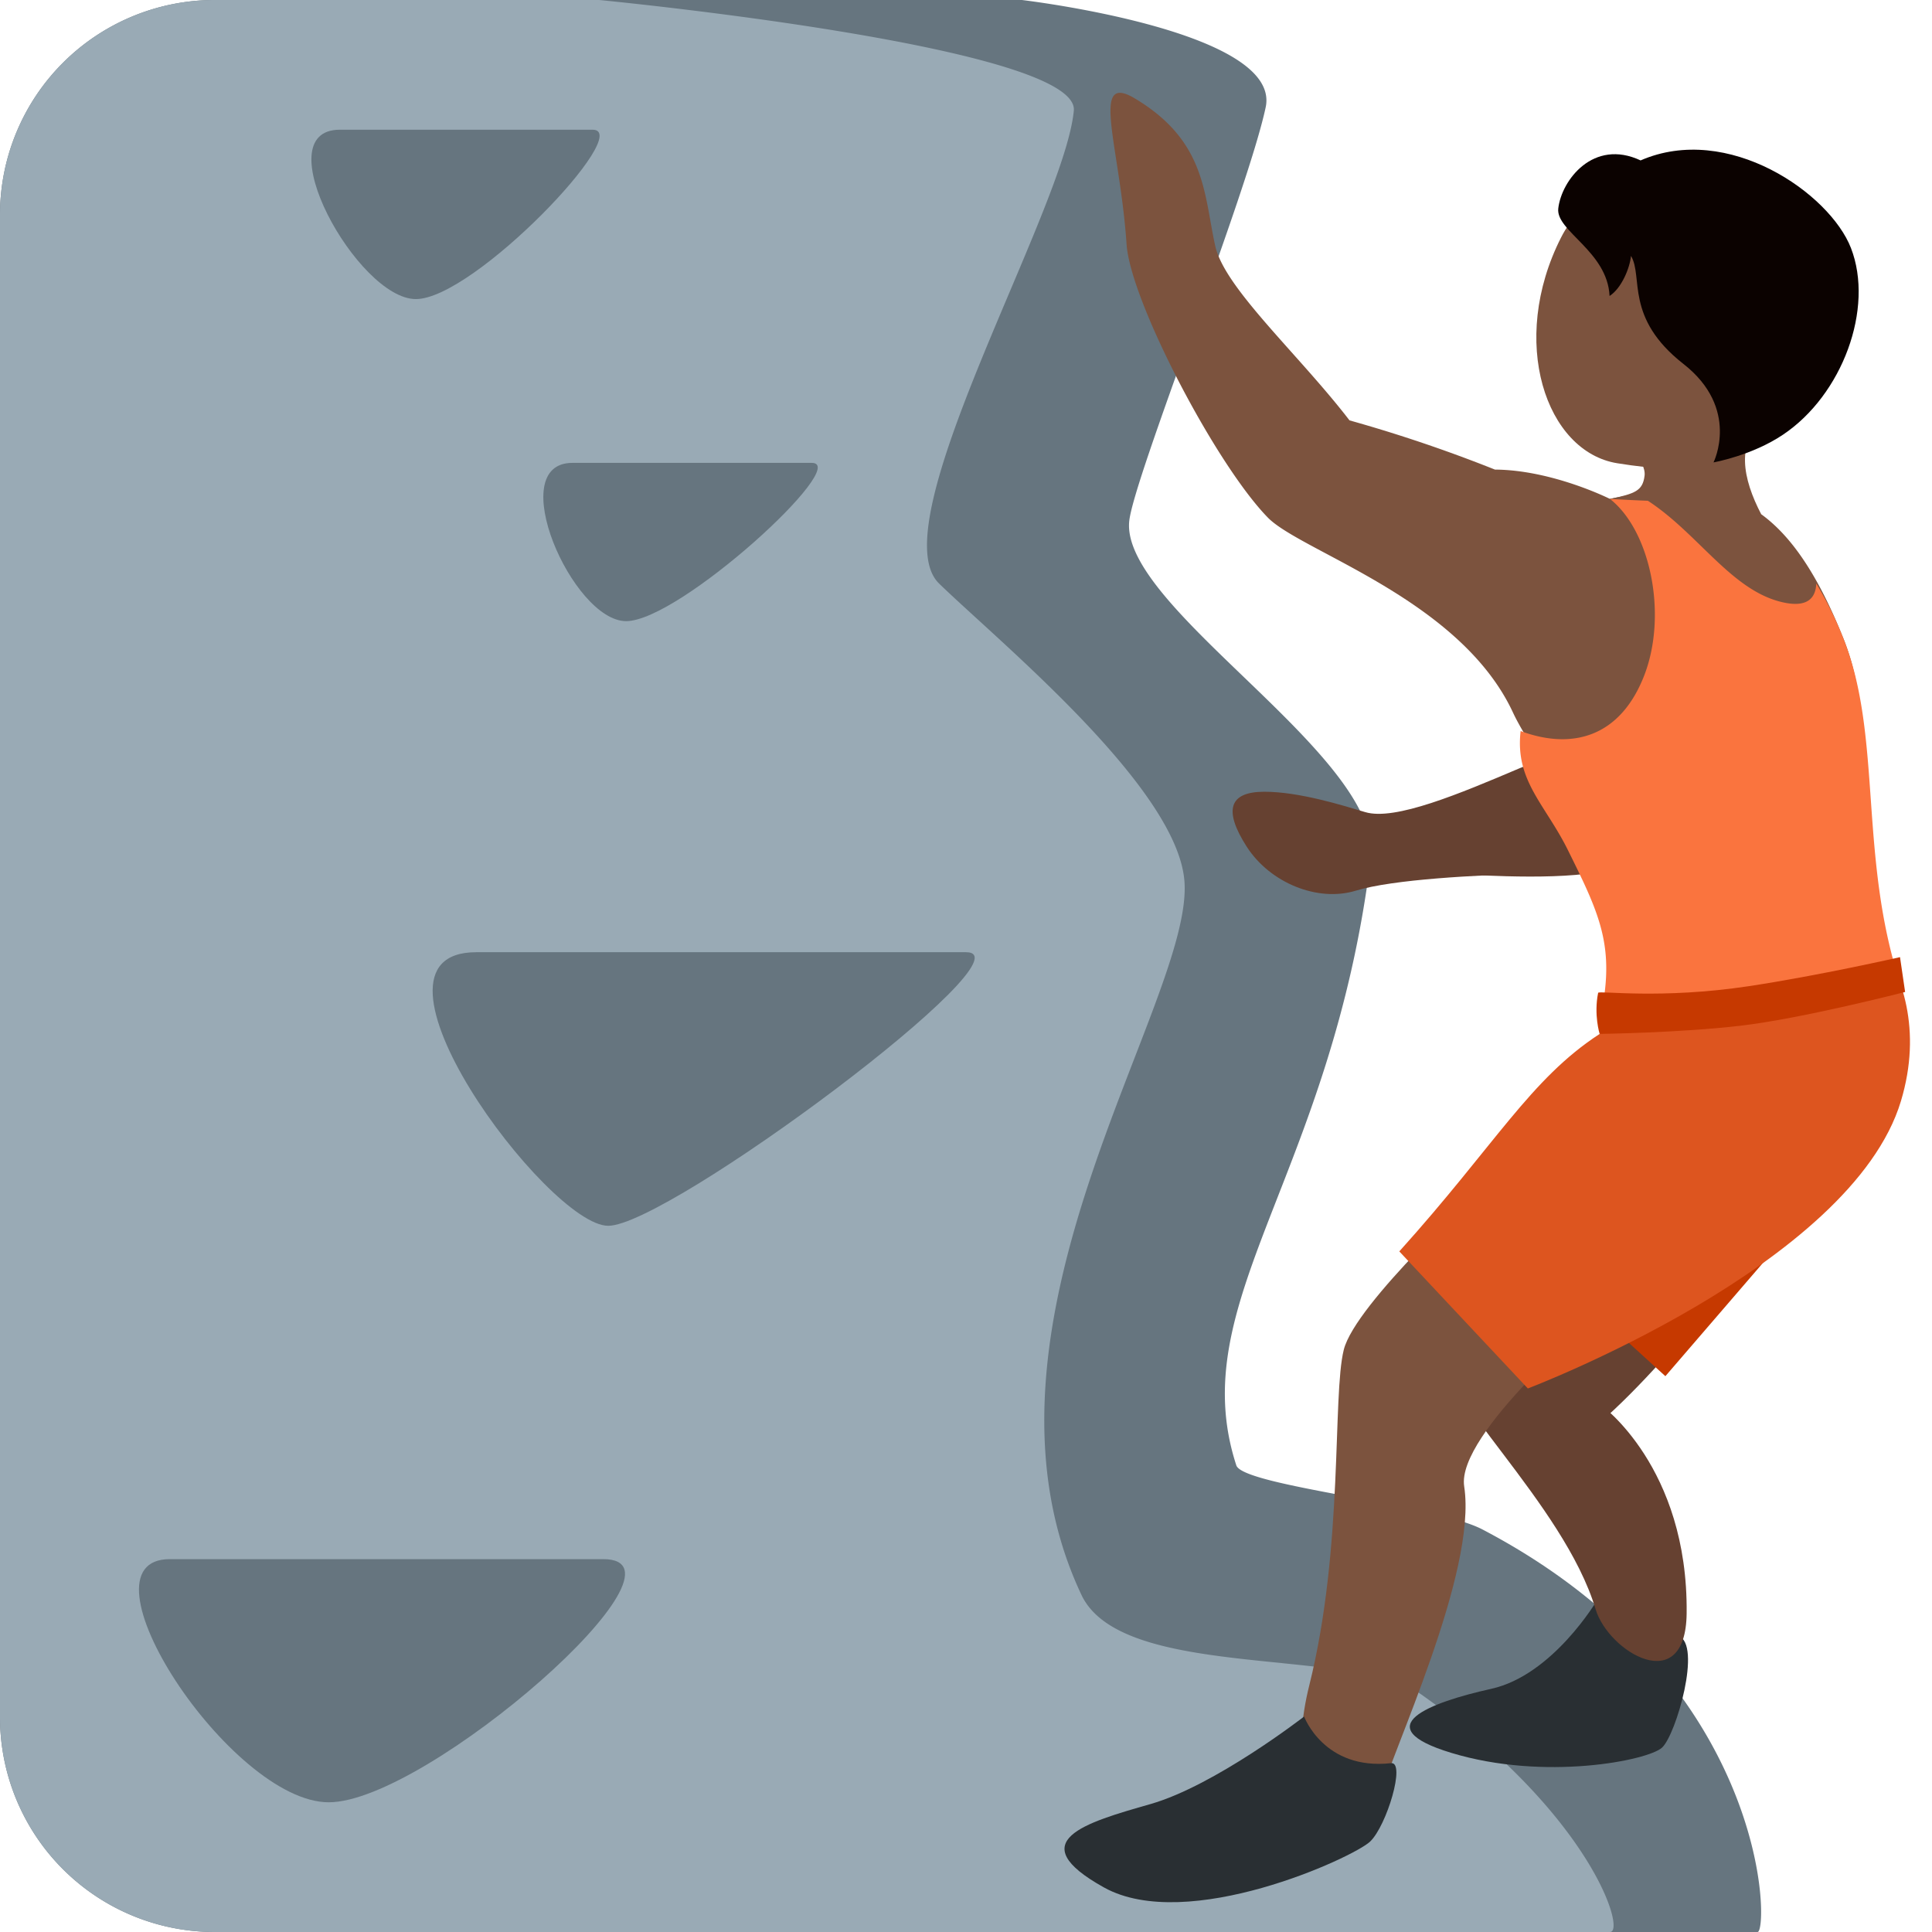 <svg xmlns="http://www.w3.org/2000/svg" xmlns:xlink="http://www.w3.org/1999/xlink" width="36" height="36" viewBox="0 0 36 36"><path fill="#66757F" d="M32.75 36H4a4 4 0 0 1-4-4V4a4 4 0 0 1 4-4h15.042s4.849.569 4.542 2c-.351 1.634-2.455 6.896-2.542 7.708c-.173 1.62 4.735 4.393 4.5 6.292c-.733 5.934-3.5 8.25-2.505 11.305c.126.386 3.679.718 4.588 1.195C33 31.318 32.958 36 32.75 36"/><path fill="#99AAB5" d="M30 36H4a4 4 0 0 1-4-4V4a4 4 0 0 1 4-4h7.167s8.955.862 8.842 2.062c-.173 1.851-3.639 7.717-2.51 8.812s4.432 3.794 4.571 5.542c.179 2.244-4.284 8.299-1.918 13.304c.756 1.598 5.061.957 6.329 1.852C29.644 33.807 30.304 36 30 36"/><path fill="#7C533E" d="M33.013 3.746c-1.133-.847-3.219-.709-3.924.678c-.983 1.936-.285 3.994 1.047 4.208c1.397.224 2.312.15 3.243-1.096c.931-1.247.768-2.944-.366-3.79"/><path fill="#7C533E" d="M32.92 7.797c2.44-1.666-2.068-2.67-2.068-2.67c-.851-.2-.654 1.362-1.26 2.02c-.417.456.651 1.05.651 1.05s.437.387.401.669s-.176.331-.645.431c-.596 1.244 1.145 2.699 1.87 1.523c.287-.465.351-.926.388-1.357l.56.118c-.338-.648-.5-1.372.103-1.784"/><path fill="#0B0200" d="M34.49 4.622c-.395-1.019-2.292-2.341-3.92-1.633c-.88-.412-1.474.369-1.534.896c-.048.421.916.796.956 1.63c.225-.145.379-.526.399-.747c.233.39-.123 1.152.977 2.013c1.063.832.561 1.835.561 1.835s.714-.126 1.294-.516c1.107-.741 1.703-2.355 1.267-3.478"/><path fill="#292F33" d="M29.759 29.818s.404.278 1.516.666c.443.154-.044 1.84-.305 2.08s-2.188.627-3.928.098c-1.593-.484-.405-.938.744-1.193c1.151-.254 1.973-1.651 1.973-1.651"/><path fill="#664131" d="M28.313 14.316c-1.108.471-2.32.982-2.873.817c-.415-.124-1.235-.382-1.886-.38q-.977.003-.325 1.021c.435.679 1.324 1.039 2.032.823s2.276-.29 3.233-.317c.956-.025 1.692-2.759-.181-1.964"/><path fill="#664131" d="M27.85 14.614c.484-.258 1.333-.391 1.333-.391l.929-2.272l2.482 1.636s-1.65 1.934-2.05 2.355s-1.793.417-2.898.371c-.833-.034-.337-1.411.204-1.699m1.972 11.558s-2.739-1.872-2.937-1.076s2.252 2.908 2.846 4.888c.24.799 1.68 1.663 1.697.079c.03-2.735-1.606-3.891-1.606-3.891"/><path fill="#664131" d="M27.162 25.501s.88 1.752 1.766 1.567s3.219-3.005 3.92-4.075s.419-3.671-1.168-2.416c-1.586 1.253-4.518 4.924-4.518 4.924"/><path fill="#C63900" d="m34.225 21.936l-6.368.815l3.175 2.892z"/><path fill="#7C533E" d="M27.622 22.132s-2.369 2.157-2.583 3.02c-.215.862.003 3.664-.642 6.25s1.079 3.016 1.294 2.154s1.84-4.249 1.592-5.859c-.151-.982 2.495-3.196 2.495-3.196z"/><path fill="#DD551F" d="M29.807 19.266c-1.291.84-1.944 2.066-3.733 4.052l2.395 2.554s6.032-2.286 6.953-5.358c.794-2.649-1.491-4.143-1.491-4.143s-2.89 2.092-4.124 2.895"/><path fill="#7C533E" d="M25.146 7.833c-.942-1.226-2.325-2.46-2.501-3.247c-.214-.957-.164-1.954-1.499-2.752c-.842-.503-.278.882-.154 2.717c.071 1.055 1.664 4.103 2.633 5.094c.623.637 3.588 1.518 4.57 3.638c.166.358.605 1.03 1.117 1.841c.85 1.343 1.341 2.469.658 4.033c2.984.155 5.318-1.113 5.318-1.113c-.883-2.313-.212-4.329-.94-6.15c-1.15-2.879-2.429-2.989-4.35-2.598c0 0-1.071-.539-2.142-.546a27 27 0 0 0-2.71-.917"/><path fill="#FA743E" d="M29.779 19.141c2.984.155 5.625-.824 5.625-.824c-.771-2.366-.328-4.602-1.056-6.423a6.7 6.7 0 0 0-.504-1.021c-.011.256-.149.448-.597.356c-.97-.2-1.585-1.274-2.541-1.898q-.344-.013-.708-.035c.76.597 1.077 2.165.639 3.292c-.443 1.14-1.332 1.394-2.302 1.034c-.109.925.458 1.364.881 2.219c.634 1.28.91 1.864.563 3.3"/><path fill="#C63900" d="M29.779 18.5c.01-.046 1.158.125 2.814-.125c1.297-.196 2.811-.54 2.811-.54l.095.649s-1.917.495-3.069.629s-2.623.152-2.623.152s-.111-.355-.028-.765"/><path fill="#292F33" d="M24.3 31.985s.371 1.007 1.62.869c.277-.031-.079 1.164-.39 1.461s-3.405 1.719-4.959.855s-.345-1.208.864-1.553c1.208-.345 2.865-1.632 2.865-1.632"/><path fill="#66757F" d="M6.333 2.417h4.708c.792 0-2.208 3.156-3.292 3.156S4.917 2.417 6.333 2.417m4.334 6.208h4.458c.75 0-2.458 2.949-3.458 2.949s-2.292-2.949-1-2.949m-1.792 9.118H18c1.292 0-5.542 5.098-6.667 5.098s-4.916-5.098-2.458-5.098M3.167 29.052h8.071c1.888 0-3.281 4.531-5.113 4.531s-4.792-4.531-2.958-4.531"/></svg>